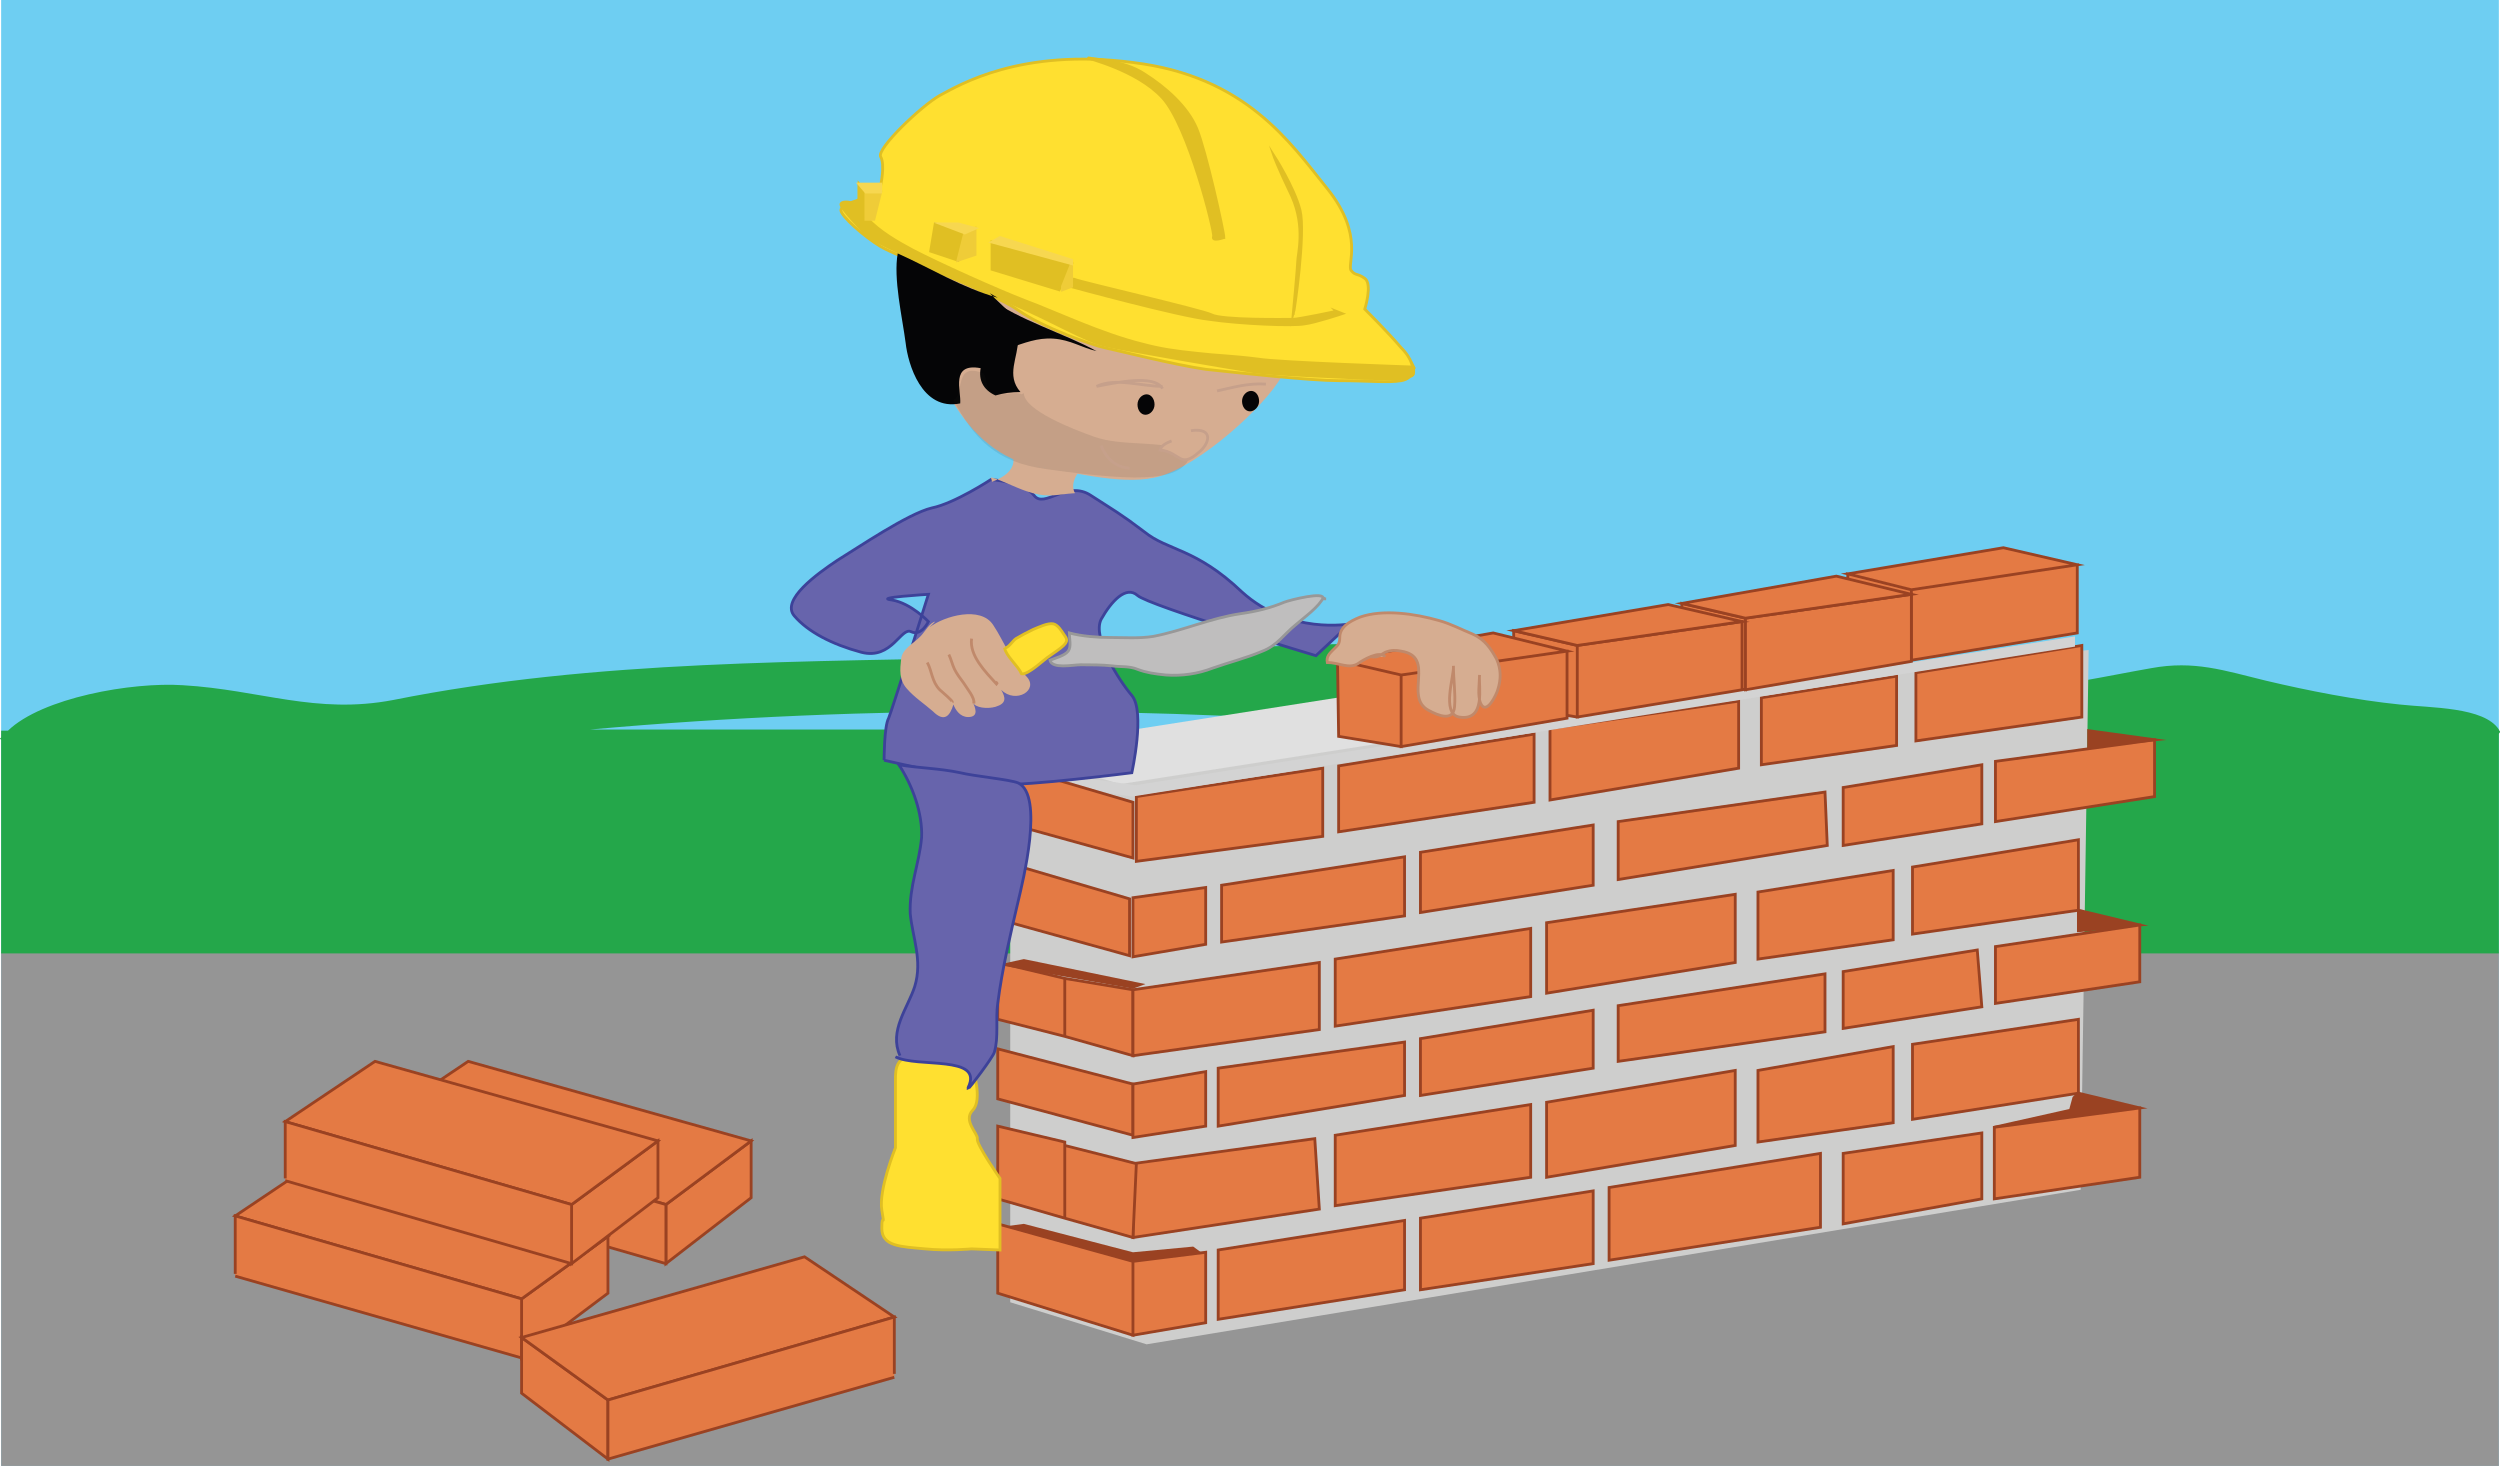<svg xmlns="http://www.w3.org/2000/svg" version="1.0" viewBox="0 0 220 129"><switch><g><path fill="#6ECEF2" d="M.1 0h219.8v129H.1z"/><path fill="#959595" d="M.1 83.8h219.8V129H.1z"/><path fill="#24A74A" d="M220 64.4c0-.1-.1-.1-.1-.2-1.3-2-6-1.9-8.7-2.2-3.9-.4-8-1.2-11.8-2.1-3.7-.9-6.3-1.8-10.1-1.1-4 .7-7.9 1.6-12.1 1.9-6.7.5-13.5-.3-19.9-1.3-6.3-.9-12.9-1.1-19.3-1.4-7-.3-14.2-1.5-21.2-1.3-9.1.3-18.1.8-27.2 1.1-18.7.5-37 .2-55 3.8-6.8 1.3-11.7-.9-18.5-1.3-4.5-.3-12.4 1.1-15.4 4H.1v.6L0 65l.1.1v18.8h219.8V64.6c0-.1.1-.1.1-.2zm-93.3-.2H51.9c24.5-2.2 50.2-2.1 74.8 0z"/><path fill="#CECECD" d="M88.9 66.5l94.9-9.3-.7 47.5-82.2 13.6-12-3.7z"/><path fill="#9A4222" d="M87.8 108l2.3-.3 9.6 2.5 5.3-.5 1.1.8-6.4.5z"/><path fill="#9A4222" stroke="#9A4222" stroke-miterlimit="10" stroke-width=".25" d="M182.9 96.2l5.4 1.3-12.8 1.7 6.7-1.5.3-1.1zm5.4-14.8l-5.4-1.3v1.8z"/><path fill="#E47A44" stroke="#9A4222" stroke-miterlimit="10" stroke-width=".25" d="M188.3 97.5v6.1l-12.8 1.9v-6.3zm-26.1 4v6.2l12.2-2.2v-5.8zm-20.6 3v6.4l18.6-2.9v-6.5zm-1.4.3v6.4l-15.2 2.3v-6.3zm-33 5.2v6.1l16.4-2.6v-6.1zm-7.5 1v6.5l6.4-1.1v-6.2zm-11.9-3.3v6.1l11.9 3.7V111zm27.9-7.5l.4 6.2-16.4 2.5v-6.5zm50.9-8.1v6.7l-11.9 1.7v-6.3zM136.1 97v6.6l16.6-2.8v-6.6zm-1.4.2v6.4l-17.2 2.5v-6.2zm53.6-15.8v5l-12.7 1.9v-5zm-26.1 4.1v5l12.2-1.9-.4-5zm-19.8 3v4.9l18.2-2.6v-5.1zm-2.2.4V94L125 96.4v-5z"/><path fill="#E47A44" stroke="#9A4222" stroke-miterlimit="10" stroke-width=".25" d="M100 102.4l-6.3-1.6v6.4l6 1.7zm-12.2-3.3l5.9 1.4v6.7l-5.9-1.7zm95.1-9.4v6.5l-14.6 2.3v-6.6zm-59.3 2v4.7l-16.4 2.7V94zm-23.9 3.7v4.5l-11.9-3.2v-4.4z"/><path fill="#E47A44" stroke="#9A4222" stroke-miterlimit="10" stroke-width=".25" d="M106.1 94.3v4.8l-6.4 1v-4.7zm-18.3-9.6v5l5.9 1.5v-5.1zm11.9 2.4v5.8l-6-1.7v-5.1z"/><path fill="#9A4222" d="M87.8 84.9L99.7 87l1.1-.4-10.7-2.2z"/><path fill="#E47A44" stroke="#9A4222" stroke-miterlimit="10" stroke-width=".25" d="M182.9 73.9v6.2l-14.6 2.1v-5.9zm-28.2 4.6v5.9l11.9-1.7v-6.1zm-18.6 2.7v6.2l16.6-2.7v-6zm-18.6 3.2v5.9l17.2-2.6v-6zm-17.8 2.7v5.8l16.4-2.3v-5.9zm89.9-22v5l-14 2.2V67zm-15.2 2.2v5.2l-12.2 1.9v-5.1z"/><path fill="#9A4222" stroke="#9A4222" stroke-miterlimit="10" stroke-width=".25" d="M189.6 65.1l-5.8.6v-1.4z"/><path fill="#E47A44" stroke="#9A4222" stroke-miterlimit="10" stroke-width=".25" d="M142.4 72.3v5.1l18.4-3-.2-4.7zm-2.2.3v5.3L125 80.3V75zm-32.7 5.3v5l16.1-2.3v-5.2zM99.7 79v5.2l6.4-1.1v-5zm-12.2-3.4v5.2l11.9 3.3v-5z"/><path fill="#E0E0E0" d="M170 53.2l12.2 2.7L98.6 69l-10.3-3z"/><path fill="#E47A44" stroke="#9A4222" stroke-miterlimit="10" stroke-width=".25" d="M183.2 56.8v6.3l-14.6 2.1v-6zM155 61.4v5.9l11.9-1.7v-6.1zm-18.6 2.7v6.3l16.6-2.8v-5.9zm-18.6 3.3v5.8l17.2-2.6v-6zM100 70.1v5.7l16.4-2.2v-6z"/><path fill="#D3D3D3" d="M87.5 67.3v.9l12.1 1.9 83-13.2V56L99.9 69.1z"/><path fill="#E47A44" stroke="#9A4222" stroke-miterlimit="10" stroke-width=".25" d="M87.8 67.1v5.1l11.9 3.3v-4.9zm80.4-15.2v6.2l14.6-2.4v-6zm-5.5 5.3l5.5.9v-6.2l-5.6-1.4zm5.5-5.3l14.6-2.2-6.5-1.5-13.7 2.3z"/><g fill="#E47A44" stroke="#9A4222" stroke-miterlimit="10" stroke-width=".25"><path d="M153.6 54.4v6.3l14.6-2.5v-5.9zm-5.5 5.4l5.5.9v-6.3l-5.6-1.3z"/><path d="M153.6 54.4l14.6-2.1-6.6-1.6-13.6 2.4z"/></g><g fill="#E47A44" stroke="#9A4222" stroke-miterlimit="10" stroke-width=".25"><path d="M138.8 56.8v6.3l14.5-2.4v-6zm-5.5 5.4l5.5.9v-6.3l-5.6-1.3z"/><path d="M138.8 56.8l14.5-2.1-6.5-1.5-13.6 2.3z"/></g><path fill="#E47A44" stroke="#9A4222" stroke-miterlimit="10" stroke-width=".25" d="M123.3 59.4v6.3l14.6-2.5v-5.9zm-5.5 5.4l5.5.9v-6.3l-5.6-1.3zm5.5-5.4l14.6-2.1-6.5-1.6-13.7 2.4z"/><path fill="#6764AC" stroke="#3D4299" stroke-miterlimit="10" stroke-width=".25" d="M77.8 66.9s8.3 1.9 10.3 2.1c2.1.2 11.5-1 11.5-1s1.2-5.4 0-6.8c-1.2-1.4-3.5-5.1-2.7-6.7.9-1.6 2.2-3 3.2-2.1 1 .9 15.7 5.3 15.7 5.3l3-2.8s-5.3 1-9.5-2.8c-4.1-3.9-6.5-3.6-8.6-5.3-2.1-1.6-2.7-1.9-4.7-3.2-2.1-1.4-4.1 1.2-5 0-.9-1.2-3.8-1.4-3.8-1.4S84 44.3 82 44.7c-2.1.5-6.5 3.5-8.3 4.6-1.8 1.2-5 3.5-3.8 4.9 1.2 1.4 3.3 2.5 5.9 3.2 2.7.7 3.5-2.3 4.4-1.8.9.4 1.5-.9 1.5-.9s-1.5-1.6-3.2-1.9c-1.8-.2 3.2-.5 3.2-.5s-3.2 10.2-3.5 10.9c-.4.7-.4 3.7-.4 3.7z"/><path fill="#FFE030" stroke="#E0BF23" stroke-miterlimit="10" stroke-width=".25" d="M85.5 109.9s-2.1.2-4.1 0c-2.1-.2-3.8-.2-3.8-1.8s.3.2 0-1.6 1.2-5.5 1.2-5.5v-6c0-.9 0-2.5 2.5-1.9 2.5.7 4.3.9 4.3.9s.9 2.8 0 3.7c-.9.9.5 2.1.4 2.5-.1.5 2 3.5 2 3.5v6.3l-2.5-.1z"/><path fill="#D6AD91" d="M81.8 55.2c1.3-1 4.5-1.9 5.6-.2 1 1.5 1.5 3.1 2.9 4.5 1.2 1.2-.9 2.5-2.2 1.2.4.7.5 1.2-.5 1.5-.7.2-1.8.1-2-.4.2.4.6 1.3-.4 1.3-.7 0-1.1-.6-1.3-1.1-.3 1-.8 1.6-1.8.6-.8-.7-1.6-1.2-2.3-2-.7-.8-.6-1.7-.5-2.6.1-.9 1-1.3 1.7-2 .4-.4.8-1.2 1.3-1.3"/><path fill="#D6AD91" stroke="#C0896B" stroke-miterlimit="10" stroke-width=".25" d="M121.9 57.8c-.5-.6-2 .3-2.4.6-.8.5-1.7-.1-2.7-.1-.1-.5.2-.8.5-1.1.4-.4.6-.5.6-1.1 0-.9.8-1.4 1.8-1.8 2-.7 4.8-.3 6.9.3 1.1.3 2 .8 3 1.2 1.1.5 1.6 1.3 2.1 2.2.4.9.4 1.8.1 2.7-.1.4-1 2.3-1.5 1.2-.3-.7-.1-1.8-.1-2.5-.1 1 .6 4.1-1.8 3.7-1.6-.3-.4-3.7-.5-4.5 0 1.2.2 2.4.1 3.6-.1 1.3-1.4.8-2.3.3-2.2-1.2.7-4.7-2.4-5.2-.5-.1-.9-.1-1.4.1-.4.2-.6.5-1.2.4m-35.2-1.6c-.2 1.5 1.2 2.9 2.2 4 .1-.1 0-.1-.1-.2m-4.1-2.4c.2.4.3.9.5 1.3s.5.8.8 1.2c.3.5 1 1.3.9 1.8v-.2m-4.1-3.4c.4.7.4 1.7 1.1 2.4.2.2 1.2 1 1.1 1.1"/><path fill="#FFE030" stroke="#E0BF23" stroke-miterlimit="10" stroke-width=".25" d="M88.4 57c.3.1.7-.6 1-.8.5-.3.9-.5 1.5-.8.5-.2 1.3-.6 1.8-.5.4.1.7.6.9.9.3.4.4.6 0 1-.3.3-.8.6-1.2.9-.5.3-1.9 1.7-2.5 1.6-.3-.7-1.4-1.6-1.5-2.3"/><path fill="#BFBEBE" stroke="#989898" stroke-miterlimit="10" stroke-width=".25" d="M116.5 52.5c-.4.9-1.7 1.8-2.5 2.5-1 .8-1.6 1.8-2.9 2.3-1.4.6-3 1-4.4 1.5-1.3.5-2.7.7-4.1.6-1-.1-1.7-.2-2.5-.5-.7-.3-1.5-.2-2.2-.3-.9-.1-1.9-.1-2.8-.1-.7 0-2.5.4-2.7-.4.5-.2 1.3-.4 1.6-.8.3-.4.1-1.1.1-1.6 1.1.3 2.5.4 3.6.4 1.2 0 2.6.1 3.8-.1 2.6-.5 5-1.6 7.7-2 1.4-.2 2.6-.5 3.8-1 .5-.2 3.7-1 3.4-.3h.3"/><path fill="#6764AC" stroke="#3D4299" stroke-miterlimit="10" stroke-width=".25" d="M79.2 92.9c-1-2.2.7-4.2 1.3-6.1.7-2.3-.2-4.3-.4-6.4-.1-2.4.8-4.4 1-6.7.1-2.1-.8-4.6-2-6.4 1.8.3 3.5.3 5.4.7 1.2.3 4.4.6 5.1.9 2.3 1.1.4 8.7 0 10.4-.7 3-1.4 5.9-1.8 9-.2 1.3.1 3-.3 4.3-.1.4-2.2 3.2-2.3 3.2v-.1c1.4-2.9-4.5-1.7-6.4-2.7"/><path fill="#D6AD91" d="M87.3 42.4c1.1-.4 2.2-1.2 1.8-2.3 1.2 1 4.2 1.3 6 1.2-.5.6-.9 1.4-.5 2.1-1.6.1-2.2.4-3.7 0-1.2-.3-2.6-1.1-3.7-1.4"/><path fill="#D6AD91" d="M112.8 33.1c-1.5 2.7-7.2 7.8-10.7 8.8-3 .9-7.3-.3-10.6-.8-7-1.1-9.9-9.5-10.6-14.2-.1-.9-.4-3.4.9-3.7 1.1-.3 2.5 1.6 3.5 1.9 5 1.4 5.2 3 8 4.1 2.8 1.2 6.3 1.6 9.4 2.1 3.6.6 6.6 1.7 10.3 1.8"/><path fill="#FFE030" stroke="#E0BF23" stroke-miterlimit="10" stroke-width=".25" d="M120.1 27.2s.7-2.2 0-2.7-.8-.2-1.2-.7c-.4-.5 1.2-3.1-2.1-7.2s-7.2-9.9-17.1-11.1c-9.9-1.3-15.3 2-17 2.9-1.6.9-5.6 4.7-5.2 5.4.4.7 0 2.5 0 2.5h-1.9v1.3s-1.6.4-1.6.9 2 2.3 3.5 3.2c1.5.9 10 4.1 12.1 5.6 2.1 1.5 6.6 3.1 7.6 3.3 1 .2 6.1 1.5 8.9 1.9 2.8.3 9.2 1 11.7 1s4.4.2 5.5 0c1.1-.2 1-1 1-1s.1-.8-1-1.9c-1.1-1.3-3.2-3.4-3.2-3.4z"/><path fill="#E0BF23" stroke="#E0BF23" stroke-miterlimit="10" stroke-width=".25" d="M82.3 19.7l-.4 2.4 2.4.8.6-2.4zm5 1.6v2.4l5.9 1.8 1.1-2.3zm-11.1-4.4l-.6-.7v1.3l-.5.6 1.1 1.2zm31.5 4c0-.5-1.6-7.7-2.4-9.6-.8-1.9-2.7-3.6-4.6-4.8-1.8-1.2-4.6-1.3-4.9-1.4-.3 0 4.2 1 6.5 3.5s4.6 11.8 4.5 12.2c-.2.5.9.1.9.1zm9.9 6.5s-3.3.7-3.8.7c-.6 0-6.3.1-7.2-.4-.8-.4-11.6-2.9-12-3.1-.4-.2-.4.6-.4.6s9.5 2.6 12.2 2.9c2.7.4 7.4.6 8.4.4.9-.1 3.3-.9 3.3-.9l-.5-.2z"/><path fill="#E0BF23" stroke="#E0BF23" stroke-miterlimit="10" stroke-width=".25" d="M113.8 27.7c.1-.3 1.1-7.2.6-9.2-.5-2-2.3-4.8-2.3-4.8s.3.9 1.6 3.6c1.2 2.7.5 5.1.5 5.7 0 .4-.4 4.7-.4 4.7zm10.6 4.6s-12-.4-13.7-.7c-2.4-.3-3.6-.3-5.3-.5-2-.2-3.3-.4-4.8-.8-3.7-.9-8.1-3-10.3-3.8-2.6-1-7.7-3.3-10-4.5-1.3-.7-2.9-1.6-4-2.8-1.1-1.2-.7-.8-1.1-1.2-.4-.3-1.2-.3-1.2 0s1.9 2.4 2.7 3c.8.5 7.5 3.6 11.9 5.5s6.9 3.5 8.7 3.9c1.7.4 11.1 2 13 2.3 2 .3 8.5.5 9.7.6 1.2 0 2.9.1 3.4 0 .5-.2 1-.1 1-.5v-.5z"/><path fill="#EFCC38" stroke="#EFCC38" stroke-miterlimit="10" stroke-width=".25" d="M93.5 25.2l.8-2v-.3 2.3l-.8.3zm-8.6-4.7l-.6 2.4 1.5-.5v-2.3zm-8.7-3.6h1.3l-.6 2.4h-.7z"/><path fill="#F7D750" stroke="#F7D750" stroke-miterlimit="10" stroke-width=".25" d="M87.3 21.3l7 1.9v-.3l-6.3-2zm-4.5-1.6l2.1.8.9-.4-1.5-.4zm-5.3-3.5v.7h-1.3l-.6-.7z"/><path fill="#050506" d="M110.8 35.3c0 .5-.4.9-.8.9s-.7-.4-.7-.9.4-.9.8-.9.7.4.7.9zm-9.2.3c0 .5-.4.9-.8.9s-.7-.4-.7-.9.4-.9.8-.9.7.4.7.9zm-14.5-9.8c1.3 1.4 2.6 2 2.5 4 0 1.7-1.1 3.2.2 4.7-.8 0-1.5.1-2.2.3-1.1-.5-1.5-1.4-1.3-2.4-2.7-.5-1.7 2-1.8 3.1-3.4.7-4.6-3.5-4.8-5.3-.3-2.3-1.1-5.7-.7-7.9 2.9 1.3 5.6 3 8.8 3.9"/><path fill="#050506" d="M88.9 30.6c1.2-.4 2.4-.9 3.8-.8 1.5.1 2.5.8 3.8 1.1-2.7-1.5-7-2.8-9.3-4.6.2 1.3 3.4 3.5 1.7 4.3"/><path fill="#212120" d="M90.1 34.6c0 1.5 4.4 3.2 6.1 3.8 2.7 1 6.2.2 8.6 1.5-.6 2.4-4 2.6-12.6 1.4-4.7-.6-6.5-2.8-8.3-6.1 1-.4 0-3.3 2.5-2.4.6.2.1 1.4 1 1.8.6.3 1.9-.2 2.5.1" opacity=".1"/><path fill="#D6AD91" stroke="#C6A08B" stroke-width=".25" d="M104.8 37.9c2.1-.3 1.6 1.2.7 1.9-1.7 1.5-1.6 0-3.4-.2.1-.4.5-.6 1-.8"/><path fill="none" stroke="#C6A08B" stroke-width=".25" d="M96.9 39.2s.6 1.9 2.5 2"/><path fill="#D6AD91" stroke="#C6A08B" stroke-width=".25" d="M102.3 34.2c-.7-1.3-4.2-.5-5.8-.2 1.7-.8 3.9 0 5.8 0m4.8.4c1.4-.3 2.7-.7 4.3-.6"/><path fill="#E47A44" d="M58.6 106v5.2l7.5-5.8v-5z"/><path fill="none" stroke="#9A4222" stroke-miterlimit="10" stroke-width=".25" d="M58.6 106v5.2l7.5-5.8v-5z"/><path fill="#E47A44" d="M33.3 98.7l25.3 7.3 7.5-5.6-24.9-7z"/><path fill="none" stroke="#9A4222" stroke-miterlimit="10" stroke-width=".25" d="M33.3 98.7l25.3 7.3 7.5-5.6-24.9-7z"/><path fill="#E47A44" d="M33.3 103.7v-5l25.3 7.3v5.2l-25.3-7.3"/><path fill="none" stroke="#9A4222" stroke-miterlimit="10" stroke-width=".25" d="M33.3 103.7v-5l25.3 7.3v5.2l-25.3-7.3"/><path fill="#E47A44" d="M45.9 114.3v5.2l7.6-5.7v-5z"/><path fill="none" stroke="#9A4222" stroke-miterlimit="10" stroke-width=".25" d="M45.9 114.3v5.2l7.6-5.7v-5z"/><path fill="#E47A44" d="M20.7 107l25.2 7.3 7.6-5.5-24.9-7.1z"/><path fill="none" stroke="#9A4222" stroke-miterlimit="10" stroke-width=".25" d="M20.7 107l25.2 7.3 7.6-5.5-24.9-7.1z"/><path fill="#E47A44" d="M20.7 112.1V107l25.2 7.3v5.2l-25.2-7.2"/><path fill="none" stroke="#9A4222" stroke-miterlimit="10" stroke-width=".25" d="M20.7 112.1V107l25.2 7.3v5.2l-25.2-7.2"/><path fill="#E47A44" d="M50.3 106v5.2l7.6-5.8v-5z"/><path fill="none" stroke="#9A4222" stroke-miterlimit="10" stroke-width=".25" d="M50.3 106v5.2l7.6-5.8v-5z"/><path fill="#E47A44" d="M25.1 98.7l25.2 7.3 7.6-5.6-24.9-7z"/><path fill="none" stroke="#9A4222" stroke-miterlimit="10" stroke-width=".25" d="M25.1 98.7l25.2 7.3 7.6-5.6-24.9-7z"/><path fill="#E47A44" d="M25.1 103.7v-5l25.2 7.3v5.2l-25.2-7.3"/><path fill="none" stroke="#9A4222" stroke-miterlimit="10" stroke-width=".25" d="M25.1 103.7v-5l25.2 7.3v5.2l-25.2-7.3"/><path fill="#E47A44" d="M53.5 123.2v5.2l-7.6-5.8v-4.9z"/><path fill="none" stroke="#9A4222" stroke-miterlimit="10" stroke-width=".25" d="M53.5 123.2v5.2l-7.6-5.8v-4.9z"/><path fill="#E47A44" d="M78.7 115.9l-25.2 7.3-7.6-5.5 24.9-7.1z"/><path fill="none" stroke="#9A4222" stroke-miterlimit="10" stroke-width=".25" d="M78.7 115.9l-25.2 7.3-7.6-5.5 24.9-7.1z"/><path fill="#E47A44" d="M78.7 120.9v-5l-25.2 7.3v5.2l25.2-7.2"/><path fill="none" stroke="#9A4222" stroke-miterlimit="10" stroke-width=".25" d="M78.7 120.9v-5l-25.2 7.3v5.2l25.2-7.2"/></g></switch></svg>
